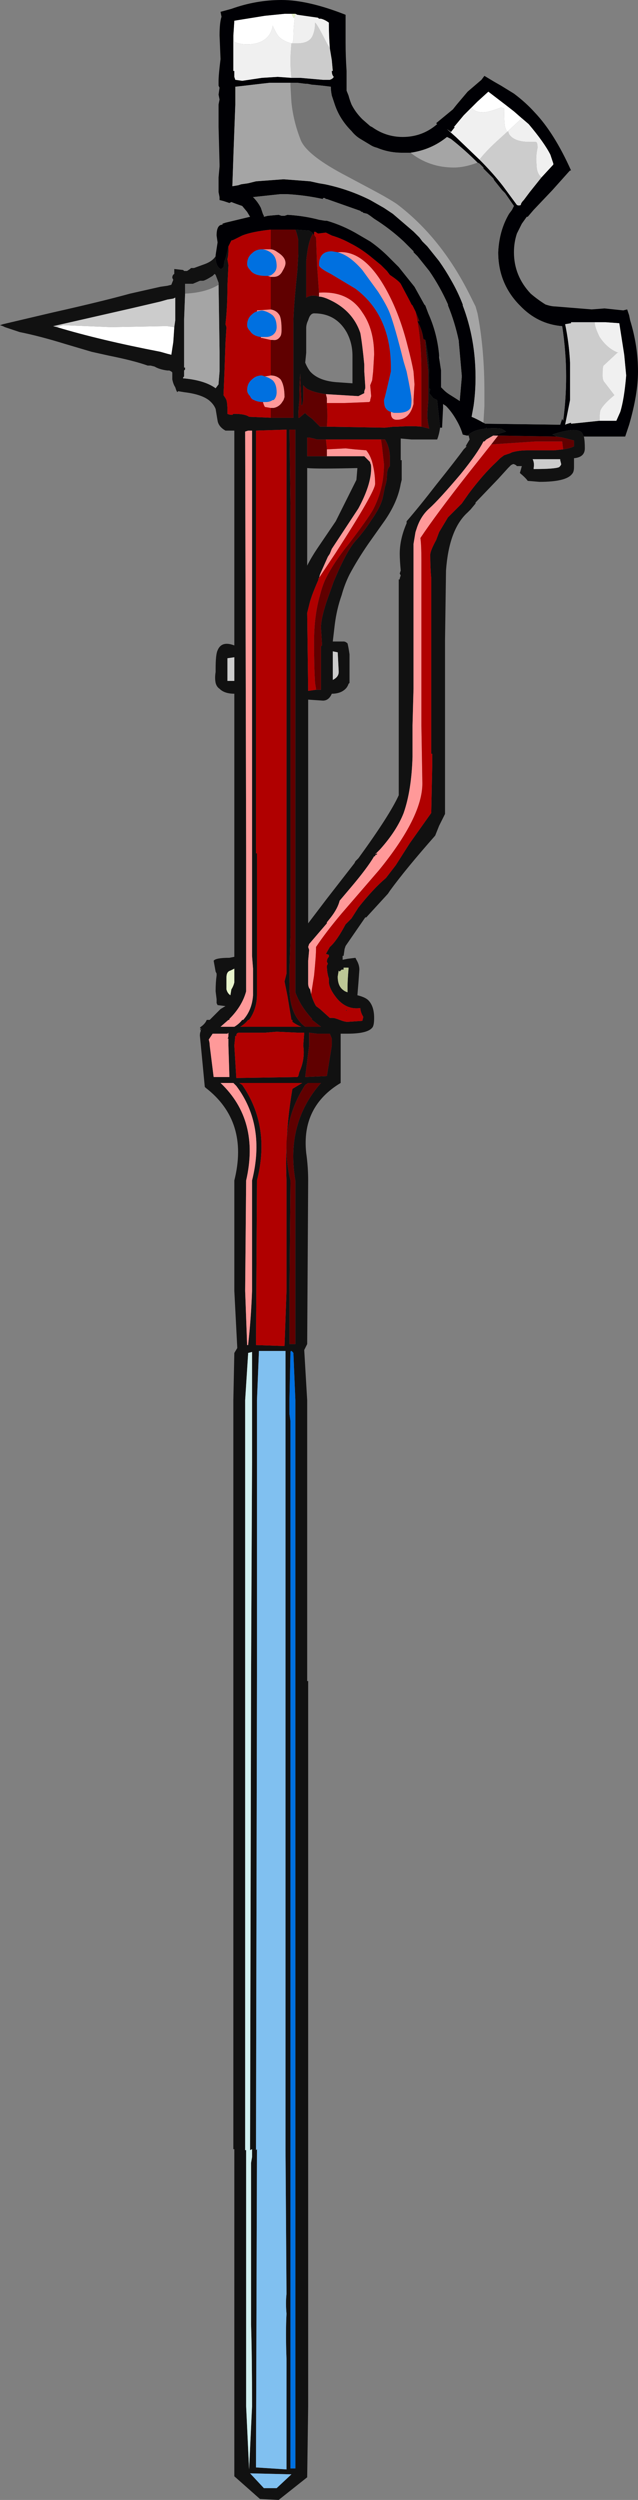 <?xml version="1.0" encoding="UTF-8" standalone="no"?>
<svg xmlns:ffdec="https://www.free-decompiler.com/flash" xmlns:xlink="http://www.w3.org/1999/xlink" ffdec:objectType="shape" height="126.85px" width="32.4px" xmlns="http://www.w3.org/2000/svg">
  <rect width="100%" height="100%" fill="#808080" stroke="none"/>
  <g transform="matrix(1.0, 0.0, 0.0, 1.0, 14.0, 64.35)">
    <path d="M15.65 -42.2 Q15.7 -42.0 15.7 -41.6 15.7 -41.15 15.15 -41.1 L15.15 -40.65 Q15.15 -40.4 15.05 -40.3 14.75 -39.9 13.4 -39.9 L12.8 -39.95 Q12.7 -40.1 12.4 -40.35 12.45 -40.5 12.5 -40.7 L12.25 -40.7 12.2 -40.75 12.1 -40.8 12.05 -40.8 11.95 -40.75 11.8 -40.6 11.3 -40.05 10.15 -38.85 10.15 -38.8 9.9 -38.5 9.75 -38.35 Q8.8 -37.5 8.65 -35.4 L8.6 -31.85 8.6 -23.05 8.3 -22.45 8.1 -21.95 Q6.6 -20.25 5.8 -19.15 L5.7 -19.0 4.6 -17.8 4.55 -17.8 3.55 -16.35 3.5 -16.2 3.45 -15.85 3.4 -15.85 3.4 -15.65 3.65 -15.7 4.05 -15.75 4.1 -15.65 Q4.25 -15.4 4.25 -15.15 L4.2 -14.45 4.15 -13.85 Q4.55 -13.75 4.7 -13.6 5.0 -13.3 5.0 -12.7 5.0 -12.3 4.9 -12.2 4.65 -11.9 3.65 -11.9 L3.3 -11.9 3.3 -9.4 Q1.3 -8.2 1.55 -5.85 1.65 -5.15 1.65 -4.45 L1.6 3.85 1.45 4.15 1.6 6.7 1.6 20.95 1.65 20.95 1.65 57.75 1.6 61.35 0.15 62.5 -0.8 62.45 -2.1 61.3 -2.1 44.7 -2.15 44.7 -2.15 6.7 -2.1 4.3 -1.95 4.05 -2.1 1.15 -2.1 -4.45 Q-1.35 -7.45 -3.55 -9.15 L-3.6 -9.2 -3.8 -11.3 -3.85 -11.8 Q-3.85 -11.95 -3.8 -12.05 L-3.85 -12.15 -3.75 -12.1 -3.85 -12.2 -3.8 -12.25 Q-3.65 -12.35 -3.55 -12.5 L-3.5 -12.6 -3.35 -12.6 -2.8 -13.15 -2.55 -13.3 -2.95 -13.35 -3.0 -13.45 Q-3.0 -13.5 -3.0 -13.65 L-3.05 -14.05 Q-3.05 -14.5 -3.0 -14.85 L-3.0 -14.95 -3.05 -15.05 -3.15 -15.6 Q-3.05 -15.75 -2.35 -15.75 L-2.1 -15.8 -2.1 -29.15 Q-2.6 -29.15 -2.85 -29.4 -3.0 -29.5 -3.05 -29.7 -3.1 -29.95 -3.05 -30.25 L-3.05 -30.4 Q-3.05 -31.15 -2.95 -31.35 -2.75 -31.85 -2.1 -31.6 L-2.1 -42.5 -2.55 -42.5 Q-2.9 -42.7 -2.95 -43.0 L-3.05 -43.6 Q-3.15 -43.85 -3.4 -44.05 -3.8 -44.35 -4.65 -44.45 L-4.95 -44.5 -5.0 -44.45 -5.05 -44.55 -5.1 -44.7 Q-5.2 -44.85 -5.25 -45.1 L-5.25 -45.45 -5.3 -45.5 -5.4 -45.55 -5.5 -45.55 Q-5.9 -45.6 -6.15 -45.75 L-6.35 -45.8 -6.5 -45.8 Q-7.2 -46.05 -8.45 -46.3 L-9.35 -46.5 -10.7 -46.9 Q-12.0 -47.3 -13.0 -47.5 L-13.75 -47.75 -13.85 -47.8 -14.0 -47.85 -13.85 -47.9 -11.3 -48.5 Q-8.85 -49.05 -7.4 -49.45 L-5.85 -49.8 -5.5 -49.85 -5.3 -49.9 -5.2 -50.15 -5.25 -50.25 Q-5.25 -50.4 -5.15 -50.45 L-5.15 -50.7 -4.7 -50.65 -4.65 -50.6 -4.5 -50.6 -4.35 -50.7 -4.3 -50.75 -4.15 -50.75 -3.6 -50.95 Q-3.2 -51.1 -3.05 -51.35 L-3.05 -51.4 -3.05 -51.3 Q-3.05 -50.85 -2.8 -50.7 -2.75 -50.7 -2.7 -50.75 L-2.65 -50.8 -2.6 -51.1 Q-2.5 -51.35 -2.45 -51.65 L-2.4 -51.85 -2.4 -51.65 Q-2.4 -51.4 -2.45 -51.2 L-2.4 -50.9 -2.45 -49.85 Q-2.45 -48.75 -2.55 -47.9 L-2.5 -47.75 -2.55 -46.95 -2.6 -45.5 -2.65 -44.3 -2.55 -44.15 -2.5 -44.05 Q-2.45 -43.85 -2.45 -43.55 L-2.45 -43.35 Q-2.35 -43.3 -2.2 -43.3 L-2.15 -43.35 -2.1 -43.35 Q-1.55 -43.35 -1.35 -43.2 L-0.15 -43.15 0.9 -43.15 0.9 -47.95 Q0.9 -48.7 1.1 -50.6 L1.15 -51.45 1.15 -52.15 Q1.1 -52.45 1.0 -52.7 L1.7 -52.65 1.85 -52.55 1.9 -52.5 Q1.65 -52.15 1.55 -51.1 L1.55 -49.25 1.65 -49.3 Q1.9 -49.4 2.2 -49.3 2.35 -49.3 2.6 -49.2 3.9 -48.65 4.3 -47.45 4.4 -46.9 4.5 -45.85 L4.5 -45.5 4.55 -44.75 4.55 -44.65 4.5 -44.5 4.5 -44.4 4.2 -44.25 2.55 -44.35 Q1.85 -44.45 1.55 -44.65 L1.4 -44.8 1.4 -44.05 1.35 -43.8 1.3 -43.8 1.3 -44.05 1.25 -45.15 Q1.25 -45.25 1.25 -45.4 1.2 -44.8 1.2 -44.05 L1.2 -44.0 Q1.15 -43.6 1.15 -43.15 L1.2 -43.15 1.5 -43.4 Q1.5 -43.35 1.85 -43.1 L2.25 -42.7 2.6 -42.7 5.55 -42.65 6.0 -42.7 6.2 -42.7 Q6.95 -42.75 7.4 -42.7 L7.8 -42.6 Q7.7 -42.95 7.7 -43.35 L7.75 -44.05 7.75 -45.5 7.65 -46.45 7.6 -47.1 Q7.8 -46.2 7.8 -45.2 L7.8 -44.65 7.85 -44.6 7.8 -44.4 8.0 -44.15 8.2 -44.05 8.35 -42.65 Q8.3 -42.3 8.2 -42.05 L6.9 -42.05 6.35 -42.1 6.35 -41.0 6.4 -41.0 6.4 -40.0 6.35 -39.8 Q6.2 -38.9 5.55 -37.95 L4.7 -36.75 Q4.15 -35.95 3.75 -35.2 3.5 -34.7 3.35 -34.15 3.1 -33.45 3.0 -32.65 L2.9 -31.8 3.45 -31.8 Q3.55 -31.8 3.65 -31.7 3.7 -31.5 3.75 -31.15 L3.75 -29.7 3.7 -29.65 Q3.65 -29.5 3.55 -29.4 3.3 -29.15 2.85 -29.15 2.7 -28.8 2.4 -28.8 L1.65 -28.85 1.65 -17.5 2.6 -18.75 4.0 -20.55 4.05 -20.65 4.2 -20.8 Q5.8 -23.0 6.25 -24.0 L6.25 -34.95 6.3 -34.95 6.3 -35.0 6.35 -35.15 6.3 -35.25 6.35 -35.4 Q6.3 -35.95 6.3 -36.25 6.3 -37.0 6.65 -37.8 L6.65 -37.9 Q7.3 -38.65 8.15 -39.75 9.15 -41.0 9.55 -41.55 L9.7 -41.7 9.65 -41.7 9.7 -41.8 9.85 -42.05 9.8 -42.25 9.75 -42.25 Q10.05 -42.55 10.65 -42.6 L10.7 -42.65 10.75 -42.6 Q11.05 -42.65 11.45 -42.6 L11.55 -42.55 11.7 -42.45 Q11.35 -42.35 11.05 -42.25 L10.7 -42.05 10.6 -41.95 10.55 -41.95 Q10.25 -41.35 9.4 -40.3 8.3 -39.0 7.8 -38.55 7.35 -38.15 7.15 -37.5 L7.1 -37.35 Q7.05 -37.05 7.0 -36.75 L7.0 -29.4 6.95 -27.55 6.95 -25.95 Q6.9 -24.25 6.5 -23.1 6.15 -22.2 5.3 -21.25 L5.05 -21.0 5.15 -21.05 5.15 -21.0 5.05 -20.95 5.05 -20.9 5.0 -20.9 Q4.65 -20.3 3.8 -19.3 L3.25 -18.65 Q3.15 -18.25 2.8 -17.8 L2.6 -17.55 2.6 -17.5 1.7 -16.45 1.65 -16.3 1.7 -16.15 1.65 -15.6 1.65 -14.45 Q1.65 -14.25 1.75 -14.15 L1.8 -13.9 Q1.9 -13.55 2.05 -13.3 L2.25 -13.15 2.75 -12.7 2.9 -12.7 Q3.0 -12.7 3.25 -12.6 3.5 -12.5 3.65 -12.5 L4.4 -12.55 4.45 -12.75 Q4.3 -13.0 4.3 -13.2 3.6 -13.1 3.1 -13.7 2.7 -14.2 2.7 -14.55 L2.7 -14.7 Q2.6 -15.0 2.6 -15.35 L2.65 -15.45 2.6 -15.55 Q2.6 -15.7 2.7 -15.8 L2.7 -15.9 2.55 -15.95 2.75 -16.3 Q3.1 -16.6 3.55 -17.45 L3.85 -17.75 4.2 -18.3 Q4.95 -19.25 5.6 -19.8 L6.1 -20.45 6.8 -21.55 7.9 -23.1 7.95 -25.5 7.95 -26.1 7.9 -26.1 7.9 -35.0 Q7.85 -35.55 7.85 -36.2 7.85 -36.4 8.15 -36.95 L8.3 -37.35 8.75 -38.1 9.45 -38.8 9.8 -39.3 Q10.55 -40.3 11.2 -40.9 L11.4 -41.1 11.6 -41.25 11.9 -41.35 12.0 -41.4 Q12.35 -41.5 12.8 -41.5 L14.15 -41.5 14.6 -41.55 Q14.95 -41.6 15.15 -41.7 L15.15 -42.0 14.55 -42.15 14.25 -42.2 Q14.1 -42.3 14.05 -42.3 15.25 -42.7 15.55 -42.4 L15.65 -42.2 M3.6 -47.5 Q3.05 -48.45 1.95 -48.45 1.75 -48.45 1.65 -48.1 1.55 -47.9 1.55 -47.7 L1.55 -46.45 1.5 -45.95 Q1.6 -45.7 1.75 -45.5 2.2 -45.0 3.2 -44.95 L3.9 -44.9 3.9 -46.3 Q3.9 -46.95 3.6 -47.5 M0.7 -42.55 L0.75 -38.7 0.75 -16.85 0.7 -15.2 0.7 -14.55 Q0.65 -13.25 1.15 -12.6 1.3 -12.4 1.5 -12.25 L2.3 -12.25 1.85 -12.6 1.85 -12.65 Q1.25 -13.3 1.0 -14.0 L1.0 -42.55 0.7 -42.55 M2.05 -29.35 L2.3 -29.35 2.3 -31.55 2.35 -31.6 2.35 -31.7 2.3 -32.5 Q2.3 -33.05 2.7 -34.15 L2.95 -34.85 3.1 -35.2 Q3.65 -36.45 4.05 -36.9 4.5 -37.4 4.85 -37.95 5.35 -38.65 5.45 -39.15 L5.55 -39.65 Q5.65 -39.95 5.65 -40.2 5.65 -40.55 5.8 -40.7 L5.8 -41.1 Q5.8 -41.65 5.55 -42.05 L5.35 -42.05 2.55 -42.05 2.1 -42.05 Q1.95 -42.1 1.7 -42.15 L1.6 -42.15 1.6 -41.2 2.6 -41.2 4.5 -41.2 4.8 -40.9 4.8 -40.85 Q4.85 -40.8 4.85 -40.6 4.85 -39.75 4.2 -38.55 L2.85 -36.5 2.75 -36.25 2.65 -36.1 2.25 -35.2 2.2 -35.0 Q2.0 -34.55 1.85 -34.15 L1.75 -33.85 1.6 -33.25 1.65 -29.3 1.7 -29.3 2.05 -29.35 M4.1 -40.0 L4.15 -40.6 Q2.1 -40.55 1.6 -40.6 L1.6 -35.65 Q1.8 -36.05 2.1 -36.5 L3.05 -37.9 4.1 -40.0 M2.9 -31.3 L2.9 -29.85 Q3.2 -30.0 3.2 -30.25 L3.2 -30.3 3.15 -31.25 2.9 -31.3 M13.05 -41.05 Q13.15 -40.85 13.1 -40.6 L13.1 -40.55 Q14.2 -40.55 14.4 -40.65 14.5 -40.75 14.5 -40.8 L14.45 -41.0 14.45 -41.05 13.05 -41.05 M0.55 -14.95 L0.55 -42.55 -1.0 -42.5 -1.0 -21.05 -0.95 -21.05 -0.95 -13.9 Q-0.95 -13.15 -1.35 -12.6 L-1.4 -12.6 Q-1.55 -12.4 -1.8 -12.25 L1.3 -12.25 Q1.05 -12.35 0.85 -12.5 L0.85 -12.6 0.8 -12.6 0.6 -13.8 0.45 -14.55 Q0.5 -14.75 0.55 -14.95 M3.7 -15.25 L3.45 -15.25 3.45 -15.15 3.35 -15.15 3.25 -15.05 3.2 -15.1 3.15 -14.8 Q3.15 -14.3 3.45 -14.1 3.5 -14.05 3.65 -14.0 L3.65 -14.3 Q3.65 -14.6 3.7 -15.2 L3.7 -15.25 M3.55 -13.1 L3.6 -13.1 3.6 -13.05 3.55 -13.1 M0.05 -12.0 L-0.55 -11.95 -1.85 -11.95 Q-2.0 -11.95 -2.0 -11.8 -2.0 -11.75 -2.05 -11.8 L-2.1 -11.3 -2.0 -9.65 1.1 -9.7 1.15 -9.75 1.2 -9.95 Q1.5 -10.6 1.4 -11.3 L1.45 -11.95 1.15 -11.95 0.05 -12.0 M2.75 -11.9 L2.1 -11.9 1.7 -11.95 1.7 -11.3 1.5 -9.7 2.6 -9.75 2.85 -11.3 2.85 -11.65 2.75 -11.9 M1.65 -9.4 L1.5 -9.3 Q0.1 -7.15 0.75 -4.45 L0.7 1.15 0.7 3.85 1.0 3.85 1.0 -4.45 Q0.5 -7.35 2.3 -9.4 L1.65 -9.4 M0.85 -9.1 L1.35 -9.4 -1.85 -9.4 -1.7 -9.3 Q-0.25 -7.2 -0.95 -4.45 L-1.0 3.9 0.45 3.95 0.55 1.15 0.55 -4.45 Q0.45 -6.8 0.85 -9.1 M0.75 4.3 L0.7 6.7 0.7 7.4 0.75 7.75 0.75 60.9 1.0 60.9 1.0 6.7 0.9 4.3 Q0.75 4.1 0.75 4.3 M0.05 61.9 L0.8 61.2 -1.3 61.15 -0.6 61.9 0.05 61.9 M0.5 20.7 L0.5 4.2 -0.85 4.2 -0.95 6.7 -0.95 20.7 -1.0 44.75 -0.95 44.7 -1.0 60.85 0.55 60.95 0.55 55.35 Q0.5 54.0 0.55 53.05 0.5 52.5 0.55 52.05 L0.5 44.75 0.5 20.7 M-2.9 -49.9 L-2.9 -50.0 -3.05 -50.4 -3.1 -50.45 -3.2 -50.35 Q-3.6 -50.1 -3.7 -50.1 L-3.85 -50.1 -4.2 -49.95 -4.6 -49.95 -4.6 -49.45 -4.65 -48.15 -4.65 -45.7 -4.6 -45.7 -4.6 -45.6 -4.65 -45.55 -4.65 -45.25 -4.7 -45.2 -4.7 -45.15 -4.65 -45.15 Q-3.6 -45.05 -3.05 -44.65 L-2.9 -44.85 -2.9 -44.9 -2.85 -45.5 -2.85 -46.5 -2.9 -49.9 M-5.15 -47.75 L-5.1 -48.1 -5.1 -49.25 -5.2 -49.2 -5.5 -49.15 -5.85 -49.05 -7.35 -48.7 -11.3 -47.8 -11.1 -47.75 Q-8.95 -47.1 -5.85 -46.5 L-5.5 -46.4 -5.3 -46.35 -5.2 -47.0 -5.15 -47.75 M-1.55 -42.45 L-1.5 -21.05 -1.5 -14.05 Q-1.7 -13.3 -2.35 -12.65 L-2.35 -12.6 -2.4 -12.6 -2.8 -12.25 -2.1 -12.25 Q-1.85 -12.4 -1.7 -12.6 L-1.65 -12.6 Q-1.2 -13.1 -1.15 -13.85 L-1.15 -15.2 -1.2 -15.85 -1.2 -42.5 -1.4 -42.5 -1.55 -42.45 M-2.45 -30.95 L-2.45 -29.8 -2.1 -29.8 -2.1 -31.0 -2.45 -30.95 M-2.1 -15.2 Q-2.2 -15.15 -2.3 -15.1 -2.5 -15.05 -2.5 -14.75 L-2.5 -14.15 Q-2.45 -13.95 -2.3 -13.85 L-2.25 -14.15 Q-2.15 -14.3 -2.1 -14.5 L-2.1 -15.2 M-2.45 -11.9 L-3.2 -11.9 -3.4 -11.6 Q-3.35 -11.45 -3.35 -11.3 L-3.15 -9.7 -2.35 -9.7 -2.4 -11.3 -2.4 -11.65 -2.45 -11.65 Q-2.4 -11.7 -2.4 -11.8 L-2.4 -11.95 -2.45 -11.9 M-2.15 -9.4 L-2.8 -9.4 Q-0.8 -7.5 -1.5 -4.45 L-1.55 1.15 -1.45 3.9 -1.4 3.9 Q-1.25 2.55 -1.2 1.15 L-1.2 -4.45 Q-0.5 -7.25 -2.0 -9.25 -2.1 -9.35 -2.15 -9.4 M-1.4 4.3 L-1.4 4.35 -1.55 6.7 -1.55 44.75 -1.5 44.75 -1.5 57.75 -1.35 60.95 -1.2 57.75 Q-1.2 55.2 -1.25 53.6 L-1.25 45.4 -1.2 45.1 -1.2 44.7 -1.3 44.75 -1.25 20.7 -1.2 9.85 -1.2 4.25 -1.4 4.3" fill="#111111" fill-rule="evenodd" stroke="none"/>
    <path d="M1.0 -63.65 L0.95 -63.45 0.9 -63.45 0.8 -63.65 1.0 -63.65 M-2.1 -15.2 L-2.1 -14.5 Q-2.15 -14.3 -2.25 -14.15 L-2.3 -13.85 Q-2.45 -13.95 -2.5 -14.15 L-2.5 -14.75 Q-2.5 -15.05 -2.3 -15.1 -2.2 -15.15 -2.1 -15.2" fill="#e7f3cb" fill-rule="evenodd" stroke="none"/>
    <path d="M-2.15 -62.25 L-2.15 -62.55 -2.1 -63.3 -0.55 -63.55 0.45 -63.65 0.8 -63.65 0.9 -63.45 0.95 -63.45 1.0 -63.65 Q0.9 -63.1 0.9 -62.35 L0.85 -62.15 0.8 -62.15 Q0.4 -62.25 0.15 -62.5 0.0 -62.7 -0.15 -63.05 -0.2 -62.75 -0.35 -62.55 -0.7 -62.1 -1.45 -62.1 -1.85 -62.1 -2.15 -62.25 M12.5 -58.35 L11.8 -57.7 11.75 -57.65 11.65 -57.9 Q11.6 -58.1 11.6 -58.85 L11.45 -58.9 Q10.8 -58.65 10.55 -58.65 10.1 -58.65 9.95 -58.9 L10.25 -59.2 10.8 -59.7 11.65 -59.05 12.1 -58.7 12.5 -58.35 M-11.1 -47.75 L-10.8 -47.85 -8.35 -47.75 -5.75 -47.8 -5.5 -47.8 -5.15 -47.75 -5.2 -47.0 -5.3 -46.35 -5.5 -46.4 -5.85 -46.5 Q-8.95 -47.1 -11.1 -47.75" fill="#ffffff" fill-rule="evenodd" stroke="none"/>
    <path d="M5.85 -43.45 Q5.65 -43.5 5.55 -43.7 5.5 -43.85 5.5 -44.05 5.55 -44.2 5.7 -44.85 L5.85 -45.5 5.85 -45.7 Q5.85 -48.35 4.05 -49.7 L2.8 -50.45 Q2.2 -50.75 2.2 -50.9 2.2 -51.6 2.85 -51.6 L3.15 -51.55 Q3.75 -51.4 4.4 -50.65 L5.2 -49.55 Q5.65 -48.85 5.8 -48.45 6.05 -47.8 6.5 -46.0 L6.65 -45.5 Q6.9 -44.3 6.9 -44.05 6.9 -43.8 6.85 -43.65 6.7 -43.4 6.2 -43.4 L6.0 -43.4 5.85 -43.45 M0.75 4.3 Q0.75 4.1 0.9 4.3 L1.0 6.7 1.0 60.9 0.75 60.9 0.75 7.75 0.7 7.4 0.7 6.7 0.75 4.3 M-0.4 -50.35 L-0.5 -50.35 Q-1.1 -50.35 -1.3 -50.65 -1.45 -50.8 -1.45 -50.95 -1.45 -51.3 -1.2 -51.5 -1.0 -51.7 -0.7 -51.7 L-0.65 -51.7 Q-0.35 -51.65 -0.15 -51.45 0.05 -51.25 0.05 -50.85 0.05 -50.6 -0.15 -50.45 -0.25 -50.35 -0.4 -50.35 M-0.75 -47.25 Q-1.15 -47.3 -1.3 -47.55 -1.45 -47.7 -1.45 -47.85 -1.45 -48.2 -1.2 -48.4 -1.1 -48.5 -0.95 -48.55 L-0.7 -48.6 Q-0.4 -48.55 -0.15 -48.35 0.05 -48.15 0.05 -47.75 0.05 -47.5 -0.15 -47.35 -0.3 -47.25 -0.5 -47.25 L-0.75 -47.25 M-0.65 -43.95 Q-0.9 -43.95 -1.1 -44.05 -1.25 -44.1 -1.3 -44.25 -1.45 -44.4 -1.45 -44.55 -1.45 -44.9 -1.2 -45.1 -1.0 -45.3 -0.7 -45.3 L-0.55 -45.25 Q-0.35 -45.2 -0.15 -45.05 0.05 -44.85 0.05 -44.45 0.05 -44.2 -0.1 -44.05 L-0.15 -44.05 Q-0.3 -43.95 -0.5 -43.95 L-0.65 -43.95" fill="#0070e0" fill-rule="evenodd" stroke="none"/>
    <path d="M0.5 20.7 L0.5 44.75 0.55 52.05 Q0.5 52.5 0.55 53.05 0.5 54.0 0.55 55.35 L0.55 60.95 -1.0 60.85 -0.95 44.7 -1.0 44.75 -0.95 20.7 -0.95 6.7 -0.85 4.2 0.5 4.2 0.5 20.7 M0.05 61.9 L-0.6 61.9 -1.3 61.15 0.8 61.2 0.05 61.9" fill="#80c0f0" fill-rule="evenodd" stroke="none"/>
    <path d="M-1.4 4.3 L-1.2 4.25 -1.2 9.85 -1.25 20.7 -1.3 44.75 -1.2 44.7 -1.2 45.1 -1.25 45.4 -1.25 53.6 Q-1.2 55.2 -1.2 57.75 L-1.35 60.95 -1.5 57.75 -1.5 44.75 -1.55 44.75 -1.55 6.7 -1.4 4.35 -1.4 4.3" fill="#d0f0f0" fill-rule="evenodd" stroke="none"/>
    <path d="M11.05 -42.25 L11.3 -42.25 10.95 -41.8 9.8 -40.35 Q8.15 -38.25 7.35 -37.05 7.4 -36.7 7.4 -35.95 L7.4 -27.55 7.45 -24.6 Q7.45 -22.9 5.25 -20.2 L3.35 -18.0 Q2.55 -17.05 2.05 -16.3 L2.05 -16.25 Q2.05 -15.85 1.95 -14.85 L1.8 -13.9 1.75 -14.15 Q1.65 -14.25 1.65 -14.45 L1.65 -15.6 1.7 -16.15 1.65 -16.3 1.7 -16.45 2.6 -17.5 2.6 -17.55 2.8 -17.8 Q3.15 -18.25 3.25 -18.65 L3.8 -19.3 Q4.65 -20.3 5.0 -20.9 L5.05 -20.9 5.05 -20.95 5.15 -21.0 5.15 -21.05 5.05 -21.0 5.3 -21.25 Q6.15 -22.2 6.5 -23.1 6.9 -24.25 6.95 -25.95 L6.95 -27.55 7.0 -29.4 7.0 -36.75 Q7.05 -37.05 7.1 -37.35 L7.15 -37.5 Q7.35 -38.15 7.8 -38.55 8.3 -39.0 9.4 -40.3 10.25 -41.35 10.55 -41.95 L10.6 -41.95 10.7 -42.05 11.05 -42.25 M-0.25 -51.7 Q-0.1 -51.7 0.1 -51.55 0.5 -51.3 0.5 -51.0 0.5 -50.85 0.35 -50.6 0.2 -50.3 -0.1 -50.3 L-0.25 -50.3 -0.4 -50.35 Q-0.25 -50.35 -0.15 -50.45 0.05 -50.6 0.05 -50.85 0.05 -51.25 -0.15 -51.45 -0.35 -51.65 -0.65 -51.7 L-0.25 -51.7 M-0.25 -48.65 Q0.05 -48.6 0.2 -48.35 0.3 -48.15 0.3 -47.6 0.3 -47.4 0.25 -47.3 0.1 -47.05 -0.15 -47.1 L-0.25 -47.1 -0.7 -47.2 -0.75 -47.2 -0.75 -47.25 -0.5 -47.25 Q-0.3 -47.25 -0.15 -47.35 0.05 -47.5 0.05 -47.75 0.05 -48.15 -0.15 -48.35 -0.4 -48.55 -0.7 -48.6 L-0.95 -48.55 -0.95 -48.6 -0.25 -48.65 M-0.25 -45.3 Q0.05 -45.3 0.25 -45.1 0.45 -44.8 0.45 -44.2 L0.4 -44.05 0.3 -43.9 Q0.15 -43.7 -0.1 -43.65 L-0.25 -43.65 -0.55 -43.7 -0.6 -43.8 -0.65 -43.95 -0.5 -43.95 Q-0.3 -43.95 -0.15 -44.05 L-0.1 -44.05 Q0.05 -44.2 0.05 -44.45 0.05 -44.85 -0.15 -45.05 -0.35 -45.2 -0.55 -45.25 L-0.25 -45.3 M3.15 -51.55 Q4.6 -51.7 5.8 -49.3 6.35 -48.2 6.7 -46.8 6.9 -46.05 7.0 -45.5 L7.05 -44.85 7.0 -44.05 7.0 -43.85 Q6.8 -43.05 6.15 -43.05 5.85 -43.05 5.85 -43.4 L5.85 -43.45 6.0 -43.4 6.2 -43.4 Q6.7 -43.4 6.85 -43.65 6.9 -43.8 6.9 -44.05 6.9 -44.3 6.65 -45.5 L6.5 -46.0 Q6.05 -47.8 5.8 -48.45 5.65 -48.85 5.2 -49.55 L4.4 -50.65 Q3.75 -51.4 3.15 -51.55 M2.2 -49.3 L2.2 -49.5 Q3.7 -49.6 4.4 -48.5 5.0 -47.65 5.0 -46.35 L4.95 -45.5 4.9 -45.05 4.8 -44.8 4.85 -44.25 4.8 -44.05 4.8 -44.0 4.75 -43.95 3.5 -43.9 2.6 -43.9 2.6 -44.15 2.55 -44.35 4.2 -44.25 4.5 -44.4 4.5 -44.5 4.55 -44.65 4.55 -44.75 4.5 -45.5 4.5 -45.85 Q4.4 -46.9 4.3 -47.45 3.9 -48.65 2.6 -49.2 2.35 -49.3 2.2 -49.3 M2.2 -35.0 L2.25 -35.2 2.65 -36.1 2.75 -36.25 2.85 -36.5 4.2 -38.55 Q4.85 -39.75 4.85 -40.6 4.85 -40.8 4.8 -40.85 L4.8 -40.9 4.5 -41.2 2.6 -41.2 2.6 -41.55 3.55 -41.6 4.0 -41.55 4.6 -41.5 Q4.85 -41.2 4.95 -40.7 5.05 -40.25 5.05 -39.8 5.05 -39.4 3.05 -36.3 L2.15 -34.95 2.2 -35.0 M-1.55 -42.45 L-1.4 -42.5 -1.2 -42.5 -1.2 -15.85 -1.15 -15.2 -1.15 -13.85 Q-1.2 -13.1 -1.65 -12.6 L-1.7 -12.6 Q-1.85 -12.4 -2.1 -12.25 L-2.8 -12.25 -2.4 -12.6 -2.35 -12.6 -2.35 -12.65 Q-1.7 -13.3 -1.5 -14.05 L-1.5 -21.05 -1.55 -42.45 M-2.15 -9.4 Q-2.1 -9.35 -2.0 -9.25 -0.5 -7.25 -1.2 -4.45 L-1.2 1.15 Q-1.25 2.55 -1.4 3.9 L-1.45 3.9 -1.55 1.15 -1.5 -4.45 Q-0.8 -7.5 -2.8 -9.4 L-2.15 -9.4 M-2.45 -11.9 L-2.4 -11.95 -2.4 -11.8 Q-2.4 -11.7 -2.45 -11.65 L-2.4 -11.65 -2.4 -11.3 -2.35 -9.7 -3.15 -9.7 -3.35 -11.3 Q-3.35 -11.45 -3.4 -11.6 L-3.2 -11.9 -2.45 -11.9" fill="#ff9999" fill-rule="evenodd" stroke="none"/>
    <path d="M-2.4 -51.85 L-2.25 -52.15 Q-2.2 -52.15 -2.1 -52.2 L-1.7 -52.4 Q-1.2 -52.6 -0.25 -52.7 L-0.25 -51.7 -0.65 -51.7 -0.7 -51.7 Q-1.0 -51.7 -1.2 -51.5 -1.45 -51.3 -1.45 -50.95 -1.45 -50.8 -1.3 -50.65 -1.1 -50.35 -0.5 -50.35 L-0.4 -50.35 -0.25 -50.3 -0.25 -48.65 -0.95 -48.6 -0.95 -48.55 Q-1.1 -48.5 -1.2 -48.4 -1.45 -48.2 -1.45 -47.85 -1.45 -47.7 -1.3 -47.55 -1.15 -47.3 -0.75 -47.25 L-0.75 -47.2 -0.7 -47.2 -0.25 -47.1 -0.25 -45.3 -0.55 -45.25 -0.7 -45.3 Q-1.0 -45.3 -1.2 -45.1 -1.45 -44.9 -1.45 -44.55 -1.45 -44.4 -1.3 -44.25 -1.25 -44.1 -1.1 -44.05 -0.9 -43.95 -0.65 -43.95 L-0.6 -43.8 -0.55 -43.7 -0.25 -43.65 -0.25 -43.15 -0.15 -43.15 -1.35 -43.2 Q-1.55 -43.35 -2.1 -43.35 L-2.15 -43.35 -2.2 -43.3 Q-2.35 -43.3 -2.45 -43.35 L-2.45 -43.55 Q-2.45 -43.85 -2.5 -44.05 L-2.55 -44.15 -2.65 -44.3 -2.6 -45.5 -2.55 -46.95 -2.5 -47.75 -2.55 -47.9 Q-2.45 -48.75 -2.45 -49.85 L-2.4 -50.9 -2.45 -51.2 Q-2.4 -51.4 -2.4 -51.65 L-2.4 -51.85 M1.95 -52.45 L1.95 -52.6 Q2.0 -52.55 2.0 -52.6 L2.15 -52.5 2.55 -52.55 2.85 -52.4 Q3.35 -52.25 3.8 -52.0 4.3 -51.75 4.8 -51.35 L5.35 -50.9 5.65 -50.6 5.8 -50.4 Q6.25 -50.1 6.35 -49.95 L6.8 -49.1 6.9 -48.9 6.95 -48.85 7.1 -48.55 Q7.4 -47.25 7.4 -45.5 L7.4 -42.7 Q6.95 -42.75 6.2 -42.7 L6.0 -42.7 5.55 -42.65 2.6 -42.7 2.6 -42.75 Q2.65 -43.2 2.6 -43.8 L2.6 -43.9 3.5 -43.9 4.75 -43.95 4.8 -44.0 4.8 -44.05 4.85 -44.25 4.8 -44.8 4.9 -45.05 4.95 -45.5 5.0 -46.35 Q5.0 -47.65 4.4 -48.5 3.7 -49.6 2.2 -49.5 L2.1 -50.9 2.05 -52.3 Q2.0 -52.35 1.95 -52.45 M3.15 -51.55 L2.85 -51.6 Q2.2 -51.6 2.2 -50.9 2.2 -50.75 2.8 -50.45 L4.05 -49.7 Q5.85 -48.35 5.85 -45.7 L5.85 -45.5 5.7 -44.85 Q5.55 -44.2 5.5 -44.05 5.5 -43.85 5.55 -43.7 5.65 -43.5 5.85 -43.45 L5.85 -43.4 Q5.85 -43.05 6.15 -43.05 6.8 -43.05 7.0 -43.85 L7.0 -44.05 7.05 -44.85 7.0 -45.5 Q6.9 -46.05 6.7 -46.8 6.35 -48.2 5.8 -49.3 4.6 -51.7 3.15 -51.55 M14.6 -41.55 L14.15 -41.5 12.8 -41.5 Q12.35 -41.5 12.0 -41.4 L11.9 -41.35 11.6 -41.25 11.4 -41.1 11.2 -40.9 Q10.55 -40.3 9.8 -39.3 L9.45 -38.8 8.75 -38.1 8.3 -37.35 8.15 -36.95 Q7.85 -36.4 7.85 -36.2 7.85 -35.55 7.9 -35.0 L7.9 -26.1 7.95 -26.1 7.95 -25.5 7.9 -23.1 6.8 -21.55 6.1 -20.45 5.6 -19.8 Q4.95 -19.25 4.2 -18.3 L3.85 -17.75 3.55 -17.45 Q3.1 -16.6 2.75 -16.3 L2.55 -15.95 2.7 -15.9 2.7 -15.8 Q2.6 -15.7 2.6 -15.55 L2.65 -15.45 2.6 -15.35 Q2.6 -15.0 2.7 -14.7 L2.7 -14.55 Q2.7 -14.2 3.1 -13.7 3.6 -13.1 4.3 -13.2 4.3 -13.0 4.45 -12.75 L4.4 -12.55 3.65 -12.5 Q3.5 -12.5 3.25 -12.6 3.0 -12.7 2.9 -12.7 L2.75 -12.7 2.25 -13.15 2.05 -13.3 Q1.9 -13.55 1.8 -13.9 L1.95 -14.85 Q2.05 -15.85 2.05 -16.25 L2.05 -16.3 Q2.55 -17.05 3.35 -18.0 L5.25 -20.2 Q7.45 -22.9 7.45 -24.6 L7.4 -27.55 7.4 -35.95 Q7.4 -36.7 7.35 -37.05 8.15 -38.25 9.8 -40.35 L10.95 -41.8 13.2 -41.95 14.55 -41.95 14.6 -41.55 M5.35 -42.05 L5.4 -41.7 5.5 -40.8 Q5.5 -39.55 4.95 -38.5 4.7 -38.05 3.75 -36.8 2.9 -35.75 2.5 -34.9 2.35 -34.55 2.25 -34.15 1.95 -33.1 1.95 -31.8 L1.95 -31.7 Q1.95 -30.5 2.0 -29.7 L2.05 -29.4 2.05 -29.35 1.7 -29.3 1.65 -29.3 1.6 -33.25 1.75 -33.85 1.85 -34.15 Q2.0 -34.55 2.2 -35.0 L2.15 -34.95 3.05 -36.3 Q5.05 -39.4 5.05 -39.8 5.05 -40.25 4.95 -40.7 4.85 -41.2 4.6 -41.5 L4.0 -41.55 3.55 -41.6 2.6 -41.55 2.6 -41.6 2.55 -42.05 5.35 -42.05 M0.55 -14.95 Q0.5 -14.75 0.45 -14.55 L0.6 -13.8 0.8 -12.6 0.85 -12.6 0.85 -12.5 Q1.05 -12.35 1.3 -12.25 L-1.8 -12.25 Q-1.55 -12.4 -1.4 -12.6 L-1.35 -12.6 Q-0.95 -13.15 -0.95 -13.9 L-0.95 -21.05 -1.0 -21.05 -1.0 -42.5 0.55 -42.55 0.55 -14.95 M3.55 -13.1 L3.6 -13.05 3.6 -13.1 3.55 -13.1 M0.05 -12.0 L1.15 -11.95 1.45 -11.95 1.4 -11.3 Q1.5 -10.6 1.2 -9.95 L1.15 -9.75 1.1 -9.7 -2.0 -9.65 -2.1 -11.3 -2.05 -11.8 Q-2.0 -11.75 -2.0 -11.8 -2.0 -11.95 -1.85 -11.95 L-0.55 -11.95 0.05 -12.0 M0.85 -9.1 Q0.45 -6.8 0.55 -4.45 L0.55 1.15 0.45 3.95 -1.0 3.9 -0.95 -4.45 Q-0.25 -7.2 -1.7 -9.3 L-1.85 -9.4 1.35 -9.4 0.85 -9.1" fill="#b00000" fill-rule="evenodd" stroke="none"/>
    <path d="M-0.25 -52.7 L1.0 -52.7 Q1.1 -52.45 1.15 -52.15 L1.15 -51.45 1.1 -50.6 Q0.9 -48.7 0.9 -47.95 L0.9 -43.15 -0.15 -43.15 -0.25 -43.15 -0.25 -43.65 -0.1 -43.65 Q0.15 -43.7 0.3 -43.9 L0.4 -44.05 0.45 -44.2 Q0.45 -44.8 0.25 -45.1 0.05 -45.3 -0.25 -45.3 L-0.25 -47.1 -0.15 -47.1 Q0.1 -47.05 0.25 -47.3 0.3 -47.4 0.3 -47.6 0.3 -48.15 0.2 -48.35 0.05 -48.6 -0.25 -48.65 L-0.25 -50.3 -0.1 -50.3 Q0.2 -50.3 0.35 -50.6 0.5 -50.85 0.5 -51.0 0.5 -51.3 0.1 -51.55 -0.1 -51.7 -0.25 -51.7 L-0.25 -52.7 M1.9 -52.5 L1.9 -52.45 1.95 -52.45 Q2.0 -52.35 2.05 -52.3 L2.1 -50.9 2.2 -49.5 2.2 -49.3 Q1.9 -49.4 1.65 -49.3 L1.55 -49.25 1.55 -51.1 Q1.65 -52.15 1.9 -52.5 M7.1 -48.55 L7.3 -48.05 7.2 -48.05 Q7.45 -47.6 7.5 -47.15 L7.6 -47.1 7.65 -46.45 7.75 -45.5 7.75 -44.05 7.7 -43.35 Q7.7 -42.95 7.8 -42.6 L7.4 -42.7 7.4 -45.5 Q7.4 -47.25 7.1 -48.55 M11.3 -42.25 L14.25 -42.2 14.55 -42.15 15.15 -42.0 15.15 -41.7 Q14.95 -41.6 14.6 -41.55 L14.55 -41.95 13.2 -41.95 10.95 -41.8 11.3 -42.25 M2.6 -43.9 L2.6 -43.8 Q2.65 -43.2 2.6 -42.75 L2.6 -42.7 2.25 -42.7 1.85 -43.1 Q1.5 -43.35 1.5 -43.4 L1.2 -43.15 1.15 -43.15 Q1.15 -43.6 1.2 -44.0 L1.2 -44.05 Q1.2 -44.8 1.25 -45.4 1.25 -45.25 1.25 -45.15 L1.3 -44.05 1.3 -43.8 1.35 -43.8 1.4 -44.05 1.4 -44.8 1.55 -44.65 Q1.85 -44.45 2.55 -44.35 L2.6 -44.15 2.6 -43.9 M0.7 -42.55 L1.0 -42.55 1.0 -14.0 Q1.25 -13.3 1.85 -12.65 L1.85 -12.6 2.3 -12.25 1.5 -12.25 Q1.3 -12.4 1.15 -12.6 0.65 -13.25 0.7 -14.55 L0.7 -15.2 0.75 -16.85 0.75 -38.7 0.7 -42.55 M5.35 -42.05 L5.55 -42.05 Q5.8 -41.65 5.8 -41.1 L5.8 -40.7 Q5.65 -40.55 5.65 -40.2 5.65 -39.95 5.55 -39.65 L5.45 -39.15 Q5.35 -38.65 4.85 -37.95 4.5 -37.4 4.05 -36.9 3.65 -36.45 3.1 -35.2 L2.95 -34.85 2.7 -34.15 Q2.3 -33.05 2.3 -32.5 L2.35 -31.7 2.35 -31.6 2.3 -31.55 2.3 -29.35 2.05 -29.35 2.05 -29.4 2.0 -29.7 Q1.95 -30.5 1.95 -31.7 L1.95 -31.8 Q1.95 -33.1 2.25 -34.15 2.35 -34.55 2.5 -34.9 2.9 -35.75 3.75 -36.8 4.7 -38.05 4.95 -38.5 5.5 -39.55 5.5 -40.8 L5.4 -41.7 5.35 -42.05 M2.6 -41.2 L1.6 -41.2 1.6 -42.15 1.7 -42.15 Q1.95 -42.1 2.1 -42.05 L2.55 -42.05 2.6 -41.6 2.6 -41.55 2.6 -41.2 M2.75 -11.9 L2.85 -11.65 2.85 -11.3 2.6 -9.75 1.5 -9.7 1.7 -11.3 1.7 -11.95 2.1 -11.9 2.75 -11.9 M1.65 -9.4 L2.3 -9.4 Q0.5 -7.35 1.0 -4.45 L1.0 3.85 0.7 3.85 0.7 1.15 0.75 -4.45 Q0.1 -7.15 1.5 -9.3 L1.65 -9.4" fill="#600000" fill-rule="evenodd" stroke="none"/>
    <path d="M0.8 -63.65 L0.45 -63.65 -0.55 -63.55 -2.1 -63.3 -2.15 -62.55 -2.15 -62.25 -2.15 -60.75 -2.1 -60.75 -2.1 -60.45 -2.05 -60.3 -1.7 -60.25 -0.7 -60.4 0.1 -60.45 0.8 -60.4 1.25 -60.4 2.4 -60.3 2.75 -60.3 Q2.9 -60.35 2.95 -60.45 2.85 -60.55 2.85 -60.75 L2.9 -60.75 2.85 -61.3 2.75 -61.9 Q2.7 -62.55 2.7 -63.15 L2.7 -63.2 Q2.5 -63.35 2.3 -63.4 L2.2 -63.4 2.15 -63.45 1.1 -63.6 1.0 -63.65 0.8 -63.65 M-3.05 -51.4 L-2.95 -52.05 -3.0 -52.4 Q-3.0 -52.95 -2.7 -52.95 L-2.7 -53.0 -2.55 -53.05 -1.3 -53.35 -1.45 -53.6 -1.7 -53.9 Q-2.0 -54.0 -2.25 -54.1 L-2.35 -54.05 -2.65 -54.15 -2.85 -54.2 -2.85 -54.35 -2.9 -54.6 -2.9 -55.35 -2.85 -55.9 -2.85 -56.0 -2.9 -57.9 -2.9 -59.05 -2.85 -59.3 -2.9 -59.55 -2.85 -59.9 -2.9 -60.0 -2.9 -60.25 Q-2.9 -60.55 -2.8 -61.35 L-2.85 -62.55 Q-2.85 -63.2 -2.75 -63.5 L-2.8 -63.75 -2.25 -63.9 Q-1.0 -64.35 0.3 -64.35 1.65 -64.35 3.55 -63.6 L3.55 -62.2 Q3.55 -61.5 3.6 -60.75 L3.6 -59.75 3.7 -59.5 Q3.75 -59.3 3.85 -59.05 4.05 -58.65 4.4 -58.3 L4.8 -57.95 4.9 -57.9 Q5.6 -57.4 6.45 -57.4 7.45 -57.4 8.2 -58.05 L8.15 -58.1 9.0 -58.8 9.2 -59.05 9.75 -59.7 10.45 -60.3 10.6 -60.5 Q10.85 -60.35 11.1 -60.2 L11.45 -60.0 12.1 -59.6 Q12.7 -59.15 13.15 -58.65 14.15 -57.6 15.0 -55.7 L14.95 -55.7 14.9 -55.65 14.05 -54.7 13.1 -53.7 12.8 -53.35 12.75 -53.35 12.5 -53.0 12.25 -52.5 Q12.1 -52.05 12.1 -51.55 12.1 -50.35 12.95 -49.45 13.3 -49.15 13.7 -48.9 14.0 -48.8 14.2 -48.8 L16.05 -48.65 16.7 -48.7 17.65 -48.6 17.85 -48.65 17.95 -48.35 18.0 -48.1 Q18.4 -46.8 18.4 -45.5 18.4 -44.35 17.95 -42.8 L17.75 -42.2 15.65 -42.2 15.55 -42.4 Q15.25 -42.7 14.05 -42.3 14.1 -42.3 14.25 -42.2 L11.3 -42.25 11.05 -42.25 Q11.35 -42.35 11.7 -42.45 L11.55 -42.55 11.45 -42.6 Q11.05 -42.65 10.75 -42.6 L10.7 -42.65 10.65 -42.6 Q10.05 -42.55 9.75 -42.25 L9.8 -42.25 9.7 -42.25 9.5 -42.3 Q9.4 -42.65 9.2 -43.0 8.95 -43.45 8.65 -43.75 L8.5 -43.85 8.5 -43.65 8.45 -42.65 8.35 -42.65 8.2 -44.05 8.0 -44.15 7.8 -44.4 7.85 -44.6 7.8 -44.65 7.8 -45.2 Q7.8 -46.2 7.6 -47.1 L7.5 -47.15 Q7.45 -47.6 7.2 -48.05 L7.3 -48.05 7.1 -48.55 6.95 -48.85 6.9 -48.9 6.8 -49.1 6.35 -49.95 Q6.25 -50.1 5.8 -50.4 L5.65 -50.6 5.35 -50.9 4.8 -51.35 Q4.3 -51.75 3.8 -52.0 3.35 -52.25 2.85 -52.4 L2.55 -52.55 2.15 -52.5 2.0 -52.6 Q2.0 -52.55 1.95 -52.6 L1.95 -52.45 1.9 -52.45 1.9 -52.5 1.85 -52.55 1.7 -52.65 1.0 -52.7 -0.25 -52.7 Q-1.2 -52.6 -1.7 -52.4 L-2.1 -52.2 Q-2.2 -52.15 -2.25 -52.15 L-2.4 -51.85 -2.45 -51.65 Q-2.5 -51.35 -2.6 -51.1 L-2.65 -50.8 -2.7 -50.75 Q-2.75 -50.7 -2.8 -50.7 -3.05 -50.85 -3.05 -51.3 L-3.05 -51.4 M0.75 -60.15 L-0.3 -60.15 -0.75 -60.1 -1.6 -60.0 -2.05 -59.95 -2.05 -59.05 Q-2.15 -56.45 -2.2 -54.9 L-1.9 -54.95 -1.75 -55.0 -1.4 -55.05 -1.0 -55.15 0.35 -55.25 0.45 -55.25 1.75 -55.15 2.2 -55.05 2.5 -55.0 Q3.7 -54.75 4.8 -54.2 L5.5 -53.8 5.95 -53.5 7.0 -52.6 7.3 -52.3 7.45 -52.1 7.7 -51.85 8.3 -51.1 Q8.65 -50.6 8.9 -50.15 9.25 -49.55 9.5 -48.9 L9.5 -48.85 Q10.15 -47.15 10.15 -45.2 10.15 -44.45 10.05 -43.75 L9.95 -43.2 Q10.2 -43.1 10.55 -42.9 L10.65 -42.85 14.45 -42.8 14.55 -43.1 14.6 -43.0 Q14.75 -44.1 14.75 -45.25 14.75 -45.9 14.7 -46.5 14.65 -47.15 14.55 -47.8 13.3 -47.9 12.4 -48.85 L12.35 -48.9 Q11.3 -50.0 11.3 -51.55 11.35 -52.65 11.85 -53.5 L12.0 -53.7 12.1 -53.9 11.65 -54.55 11.5 -54.7 11.1 -55.2 11.05 -55.3 10.55 -55.8 10.55 -55.85 10.35 -56.05 10.25 -56.1 Q9.6 -56.75 8.9 -57.3 L8.7 -57.4 Q7.9 -56.75 6.85 -56.6 L6.4 -56.6 Q5.75 -56.6 5.15 -56.85 4.95 -56.9 4.8 -57.0 L4.3 -57.3 Q4.05 -57.45 3.85 -57.7 3.25 -58.3 3.0 -59.05 L2.85 -59.5 Q2.8 -59.75 2.8 -59.95 L2.4 -60.0 1.9 -60.05 1.85 -60.05 1.6 -60.1 1.5 -60.1 1.1 -60.15 0.75 -60.15 M12.5 -58.35 L12.1 -58.7 11.65 -59.05 10.8 -59.7 10.25 -59.2 9.95 -58.9 9.55 -58.5 9.05 -57.9 9.1 -57.9 8.9 -57.65 8.7 -57.8 9.15 -57.4 10.35 -56.25 Q11.05 -55.55 11.55 -54.9 L12.25 -53.95 Q12.35 -53.9 12.45 -53.95 12.45 -54.05 12.6 -54.2 L12.9 -54.6 13.5 -55.35 14.1 -56.0 14.1 -56.05 13.95 -56.5 Q13.65 -57.1 12.85 -58.05 L12.5 -58.35 M16.45 -43.0 L17.3 -43.0 17.5 -43.45 Q17.7 -44.1 17.8 -45.3 L17.7 -46.35 17.45 -47.95 16.75 -48.0 16.2 -48.0 15.0 -48.0 15.0 -47.95 14.7 -47.9 Q14.9 -46.95 14.95 -45.95 L14.95 -44.05 14.7 -42.8 Q14.8 -42.85 15.0 -42.9 L15.0 -42.85 15.5 -42.9 16.45 -43.0 M8.3 -46.2 L8.4 -45.55 8.4 -44.7 8.55 -44.55 Q8.65 -44.45 8.8 -44.35 9.2 -44.1 9.35 -44.0 L9.35 -44.05 9.45 -45.2 9.45 -45.3 9.3 -47.0 9.3 -47.05 Q9.1 -48.0 8.75 -48.85 L8.75 -48.9 Q8.35 -49.8 7.8 -50.6 L7.2 -51.35 7.0 -51.55 7.0 -51.6 6.5 -52.1 Q5.8 -52.75 5.0 -53.25 L4.8 -53.4 4.65 -53.5 4.45 -53.55 4.4 -53.6 4.35 -53.6 4.3 -53.65 2.6 -54.25 2.55 -54.25 2.5 -54.3 2.4 -54.3 2.4 -54.25 Q1.5 -54.45 0.55 -54.5 L0.25 -54.5 -1.15 -54.35 Q-0.9 -54.1 -0.75 -53.8 L-0.65 -53.5 -0.6 -53.4 -0.6 -53.35 -0.4 -53.4 0.15 -53.45 0.3 -53.4 0.45 -53.4 0.6 -53.45 Q1.45 -53.4 2.2 -53.2 L2.5 -53.15 2.6 -53.15 Q3.45 -52.9 4.2 -52.45 L4.8 -52.1 Q5.3 -51.75 5.75 -51.3 L6.25 -50.8 7.05 -49.8 7.55 -48.9 7.6 -48.85 7.75 -48.45 Q8.2 -47.45 8.3 -46.35 L8.3 -46.2" fill="#000004" fill-rule="evenodd" stroke="none"/>
    <path d="M3.7 -15.25 L3.7 -15.2 Q3.65 -14.6 3.65 -14.3 L3.65 -14.0 Q3.5 -14.05 3.45 -14.1 3.15 -14.3 3.15 -14.8 L3.2 -15.1 3.25 -15.05 3.35 -15.15 3.45 -15.15 3.45 -15.25 3.7 -15.25" fill="#bdc796" fill-rule="evenodd" stroke="none"/>
    <path d="M0.75 -60.15 L1.1 -60.15 1.5 -60.1 1.6 -60.1 1.85 -60.05 1.9 -60.05 2.4 -60.0 2.8 -59.95 Q2.8 -59.75 2.85 -59.5 L3.0 -59.05 Q3.25 -58.3 3.85 -57.7 4.05 -57.45 4.3 -57.3 L4.8 -57.0 Q4.95 -56.9 5.15 -56.85 5.75 -56.6 6.4 -56.6 L6.85 -56.6 Q7.8 -55.85 9.05 -55.85 9.6 -55.85 10.25 -56.1 L10.35 -56.05 10.55 -55.85 10.55 -55.8 11.05 -55.3 11.1 -55.2 11.5 -54.7 11.65 -54.55 12.1 -53.9 12.0 -53.7 11.85 -53.5 Q11.35 -52.65 11.3 -51.55 11.3 -50.0 12.35 -48.9 L12.4 -48.85 Q13.3 -47.9 14.55 -47.8 14.65 -47.15 14.7 -46.5 14.75 -45.9 14.75 -45.25 14.75 -44.1 14.6 -43.0 L14.55 -43.1 14.45 -42.8 10.65 -42.85 10.55 -42.9 10.6 -43.75 10.6 -44.45 Q10.6 -46.65 10.25 -48.45 L10.15 -48.8 9.85 -49.4 Q8.4 -52.3 6.15 -54.0 5.7 -54.3 4.85 -54.75 L3.35 -55.55 Q1.5 -56.55 1.25 -57.3 0.9 -58.2 0.8 -59.15 L0.75 -60.0 0.75 -60.15 M4.45 -53.55 L4.65 -53.5 4.8 -53.4 5.0 -53.25 Q5.8 -52.75 6.5 -52.1 L7.0 -51.6 7.0 -51.55 7.2 -51.35 7.8 -50.6 Q8.35 -49.8 8.75 -48.9 L8.75 -48.85 Q9.1 -48.0 9.3 -47.05 L9.3 -47.0 9.45 -45.3 9.45 -45.2 9.35 -44.05 9.35 -44.0 Q9.2 -44.1 8.8 -44.35 8.65 -44.45 8.55 -44.55 L8.4 -44.7 8.4 -45.55 8.3 -46.2 8.4 -46.05 8.3 -46.35 Q8.2 -47.45 7.75 -48.45 L7.6 -48.85 7.55 -48.9 7.05 -49.8 6.25 -50.8 5.75 -51.3 Q5.3 -51.75 4.8 -52.1 L4.2 -52.45 Q3.45 -52.9 2.6 -53.15 L2.5 -53.15 2.2 -53.2 Q1.45 -53.4 0.6 -53.45 L0.45 -53.4 0.3 -53.4 0.15 -53.45 -0.4 -53.4 -0.6 -53.35 -0.6 -53.4 -0.65 -53.5 -0.75 -53.8 Q-0.9 -54.1 -1.15 -54.35 L0.25 -54.5 0.55 -54.5 Q1.5 -54.45 2.4 -54.25 L2.4 -54.3 2.5 -54.3 2.55 -54.25 2.6 -54.25 4.3 -53.65 4.35 -53.6 4.4 -53.6 4.35 -53.6 4.45 -53.55 M-4.6 -49.45 L-4.6 -49.95 -4.2 -49.95 -3.85 -50.1 -3.7 -50.1 Q-3.6 -50.1 -3.2 -50.35 L-3.1 -50.45 -3.05 -50.4 -2.9 -50.0 -2.9 -49.9 Q-3.55 -49.5 -4.6 -49.45" fill="#727272" fill-rule="evenodd" stroke="none"/>
    <path d="M10.55 -42.9 Q10.2 -43.1 9.95 -43.2 L10.05 -43.75 Q10.15 -44.45 10.15 -45.2 10.15 -47.15 9.5 -48.85 L9.5 -48.9 Q9.25 -49.55 8.9 -50.15 8.65 -50.6 8.3 -51.1 L7.7 -51.85 7.45 -52.1 7.3 -52.3 7.0 -52.6 5.95 -53.5 5.5 -53.8 4.8 -54.2 Q3.7 -54.75 2.5 -55.0 L2.2 -55.05 1.75 -55.15 0.45 -55.25 0.35 -55.25 -1.0 -55.15 -1.4 -55.05 -1.75 -55.0 -1.9 -54.95 -2.2 -54.9 Q-2.15 -56.45 -2.05 -59.05 L-2.05 -59.95 -1.6 -60.0 -0.75 -60.1 -0.3 -60.15 0.75 -60.15 0.75 -60.0 0.8 -59.15 Q0.9 -58.2 1.25 -57.3 1.5 -56.55 3.35 -55.55 L4.85 -54.75 Q5.7 -54.3 6.15 -54.0 8.4 -52.3 9.85 -49.4 L10.15 -48.8 10.25 -48.45 Q10.6 -46.65 10.6 -44.45 L10.6 -43.75 10.55 -42.9 M6.85 -56.6 Q7.9 -56.75 8.7 -57.4 L8.9 -57.3 Q9.6 -56.75 10.25 -56.1 9.6 -55.85 9.05 -55.85 7.8 -55.85 6.85 -56.6 M-4.6 -49.45 Q-3.55 -49.5 -2.9 -49.9 L-2.85 -46.5 -2.85 -45.5 -2.9 -44.9 -2.9 -44.85 -3.05 -44.65 Q-3.6 -45.05 -4.65 -45.15 L-4.7 -45.15 -4.7 -45.2 -4.65 -45.25 -4.65 -45.55 -4.6 -45.6 -4.6 -45.7 -4.65 -45.7 -4.65 -48.15 -4.6 -49.45" fill="#a5a5a5" fill-rule="evenodd" stroke="none"/>
    <path d="M0.8 -62.15 L0.85 -62.15 1.1 -62.15 Q1.75 -62.15 1.9 -62.6 2.0 -62.85 2.0 -63.2 2.1 -63.15 2.6 -62.15 L2.75 -61.9 2.85 -61.3 2.9 -60.75 2.85 -60.75 Q2.85 -60.55 2.95 -60.45 2.9 -60.35 2.75 -60.3 L2.4 -60.3 1.25 -60.4 0.8 -60.4 Q0.75 -60.8 0.75 -61.3 0.75 -61.6 0.8 -62.15 M10.35 -56.25 Q10.65 -56.65 11.25 -57.2 L11.8 -57.7 11.85 -57.55 Q12.1 -57.15 12.9 -57.15 L13.2 -57.15 Q13.3 -57.15 13.3 -56.85 13.2 -56.4 13.25 -56.0 13.25 -55.55 13.5 -55.35 L12.9 -54.6 12.6 -54.2 Q12.45 -54.05 12.45 -53.95 12.35 -53.9 12.25 -53.95 L11.55 -54.9 Q11.05 -55.55 10.35 -56.25 M16.2 -48.0 Q16.2 -47.75 16.45 -47.25 16.85 -46.65 17.4 -46.45 L17.35 -46.45 16.65 -45.8 Q16.6 -45.75 16.6 -45.3 16.6 -45.05 16.7 -44.95 L17.2 -44.3 Q16.65 -43.85 16.5 -43.55 16.45 -43.45 16.45 -43.0 L15.5 -42.9 15.0 -42.85 15.0 -42.9 Q14.8 -42.85 14.7 -42.8 L14.95 -44.05 14.95 -45.95 Q14.9 -46.95 14.7 -47.9 L15.0 -47.95 15.0 -48.0 16.2 -48.0 M13.05 -41.05 L14.45 -41.05 14.45 -41.0 14.5 -40.8 Q14.5 -40.75 14.4 -40.65 14.2 -40.55 13.1 -40.55 L13.1 -40.6 Q13.15 -40.85 13.05 -41.05 M2.9 -31.3 L3.15 -31.25 3.2 -30.3 3.2 -30.25 Q3.2 -30.0 2.9 -29.85 L2.9 -31.3 M-11.1 -47.75 L-11.3 -47.8 -7.35 -48.7 -5.85 -49.05 -5.5 -49.15 -5.2 -49.2 -5.1 -49.25 -5.1 -48.1 -5.15 -47.75 -5.5 -47.8 -5.75 -47.8 -8.35 -47.75 -10.8 -47.85 -11.1 -47.75 M-2.45 -30.95 L-2.1 -31.0 -2.1 -29.8 -2.45 -29.8 -2.45 -30.95" fill="#cccccc" fill-rule="evenodd" stroke="none"/>
    <path d="M-2.15 -62.25 Q-1.85 -62.1 -1.45 -62.1 -0.7 -62.1 -0.35 -62.55 -0.2 -62.75 -0.15 -63.05 0.0 -62.7 0.15 -62.5 0.4 -62.25 0.8 -62.15 0.75 -61.6 0.75 -61.3 0.75 -60.8 0.8 -60.4 L0.1 -60.45 -0.7 -60.4 -1.7 -60.25 -2.05 -60.3 -2.1 -60.45 -2.1 -60.75 -2.15 -60.75 -2.15 -62.25 M0.85 -62.15 L0.9 -62.35 Q0.9 -63.1 1.0 -63.65 L1.1 -63.6 2.15 -63.45 2.2 -63.4 2.3 -63.4 Q2.5 -63.35 2.7 -63.2 L2.7 -63.15 Q2.7 -62.55 2.75 -61.9 L2.6 -62.15 Q2.1 -63.15 2.0 -63.2 2.0 -62.85 1.9 -62.6 1.75 -62.15 1.1 -62.15 L0.85 -62.15 M9.95 -58.9 Q10.1 -58.65 10.55 -58.65 10.8 -58.65 11.45 -58.9 L11.6 -58.85 Q11.6 -58.1 11.65 -57.9 L11.75 -57.65 11.8 -57.7 12.5 -58.35 12.85 -58.05 Q13.65 -57.1 13.95 -56.5 L14.1 -56.05 14.1 -56.0 13.5 -55.35 Q13.25 -55.55 13.25 -56.0 13.2 -56.4 13.3 -56.85 13.3 -57.15 13.2 -57.15 L12.9 -57.15 Q12.1 -57.15 11.85 -57.55 L11.8 -57.7 11.25 -57.2 Q10.65 -56.65 10.35 -56.25 L9.15 -57.4 8.7 -57.8 8.9 -57.65 9.1 -57.9 9.05 -57.9 9.55 -58.5 9.95 -58.9 M16.2 -48.0 L16.75 -48.0 17.45 -47.95 17.7 -46.35 17.8 -45.3 Q17.7 -44.1 17.5 -43.45 L17.3 -43.0 16.45 -43.0 Q16.45 -43.45 16.5 -43.55 16.65 -43.85 17.2 -44.3 L16.7 -44.95 Q16.6 -45.05 16.6 -45.3 16.6 -45.75 16.65 -45.8 L17.35 -46.45 17.4 -46.45 Q16.85 -46.65 16.45 -47.25 16.2 -47.75 16.2 -48.0" fill="#f0f0f0" fill-rule="evenodd" stroke="none"/>
  </g>
</svg>
